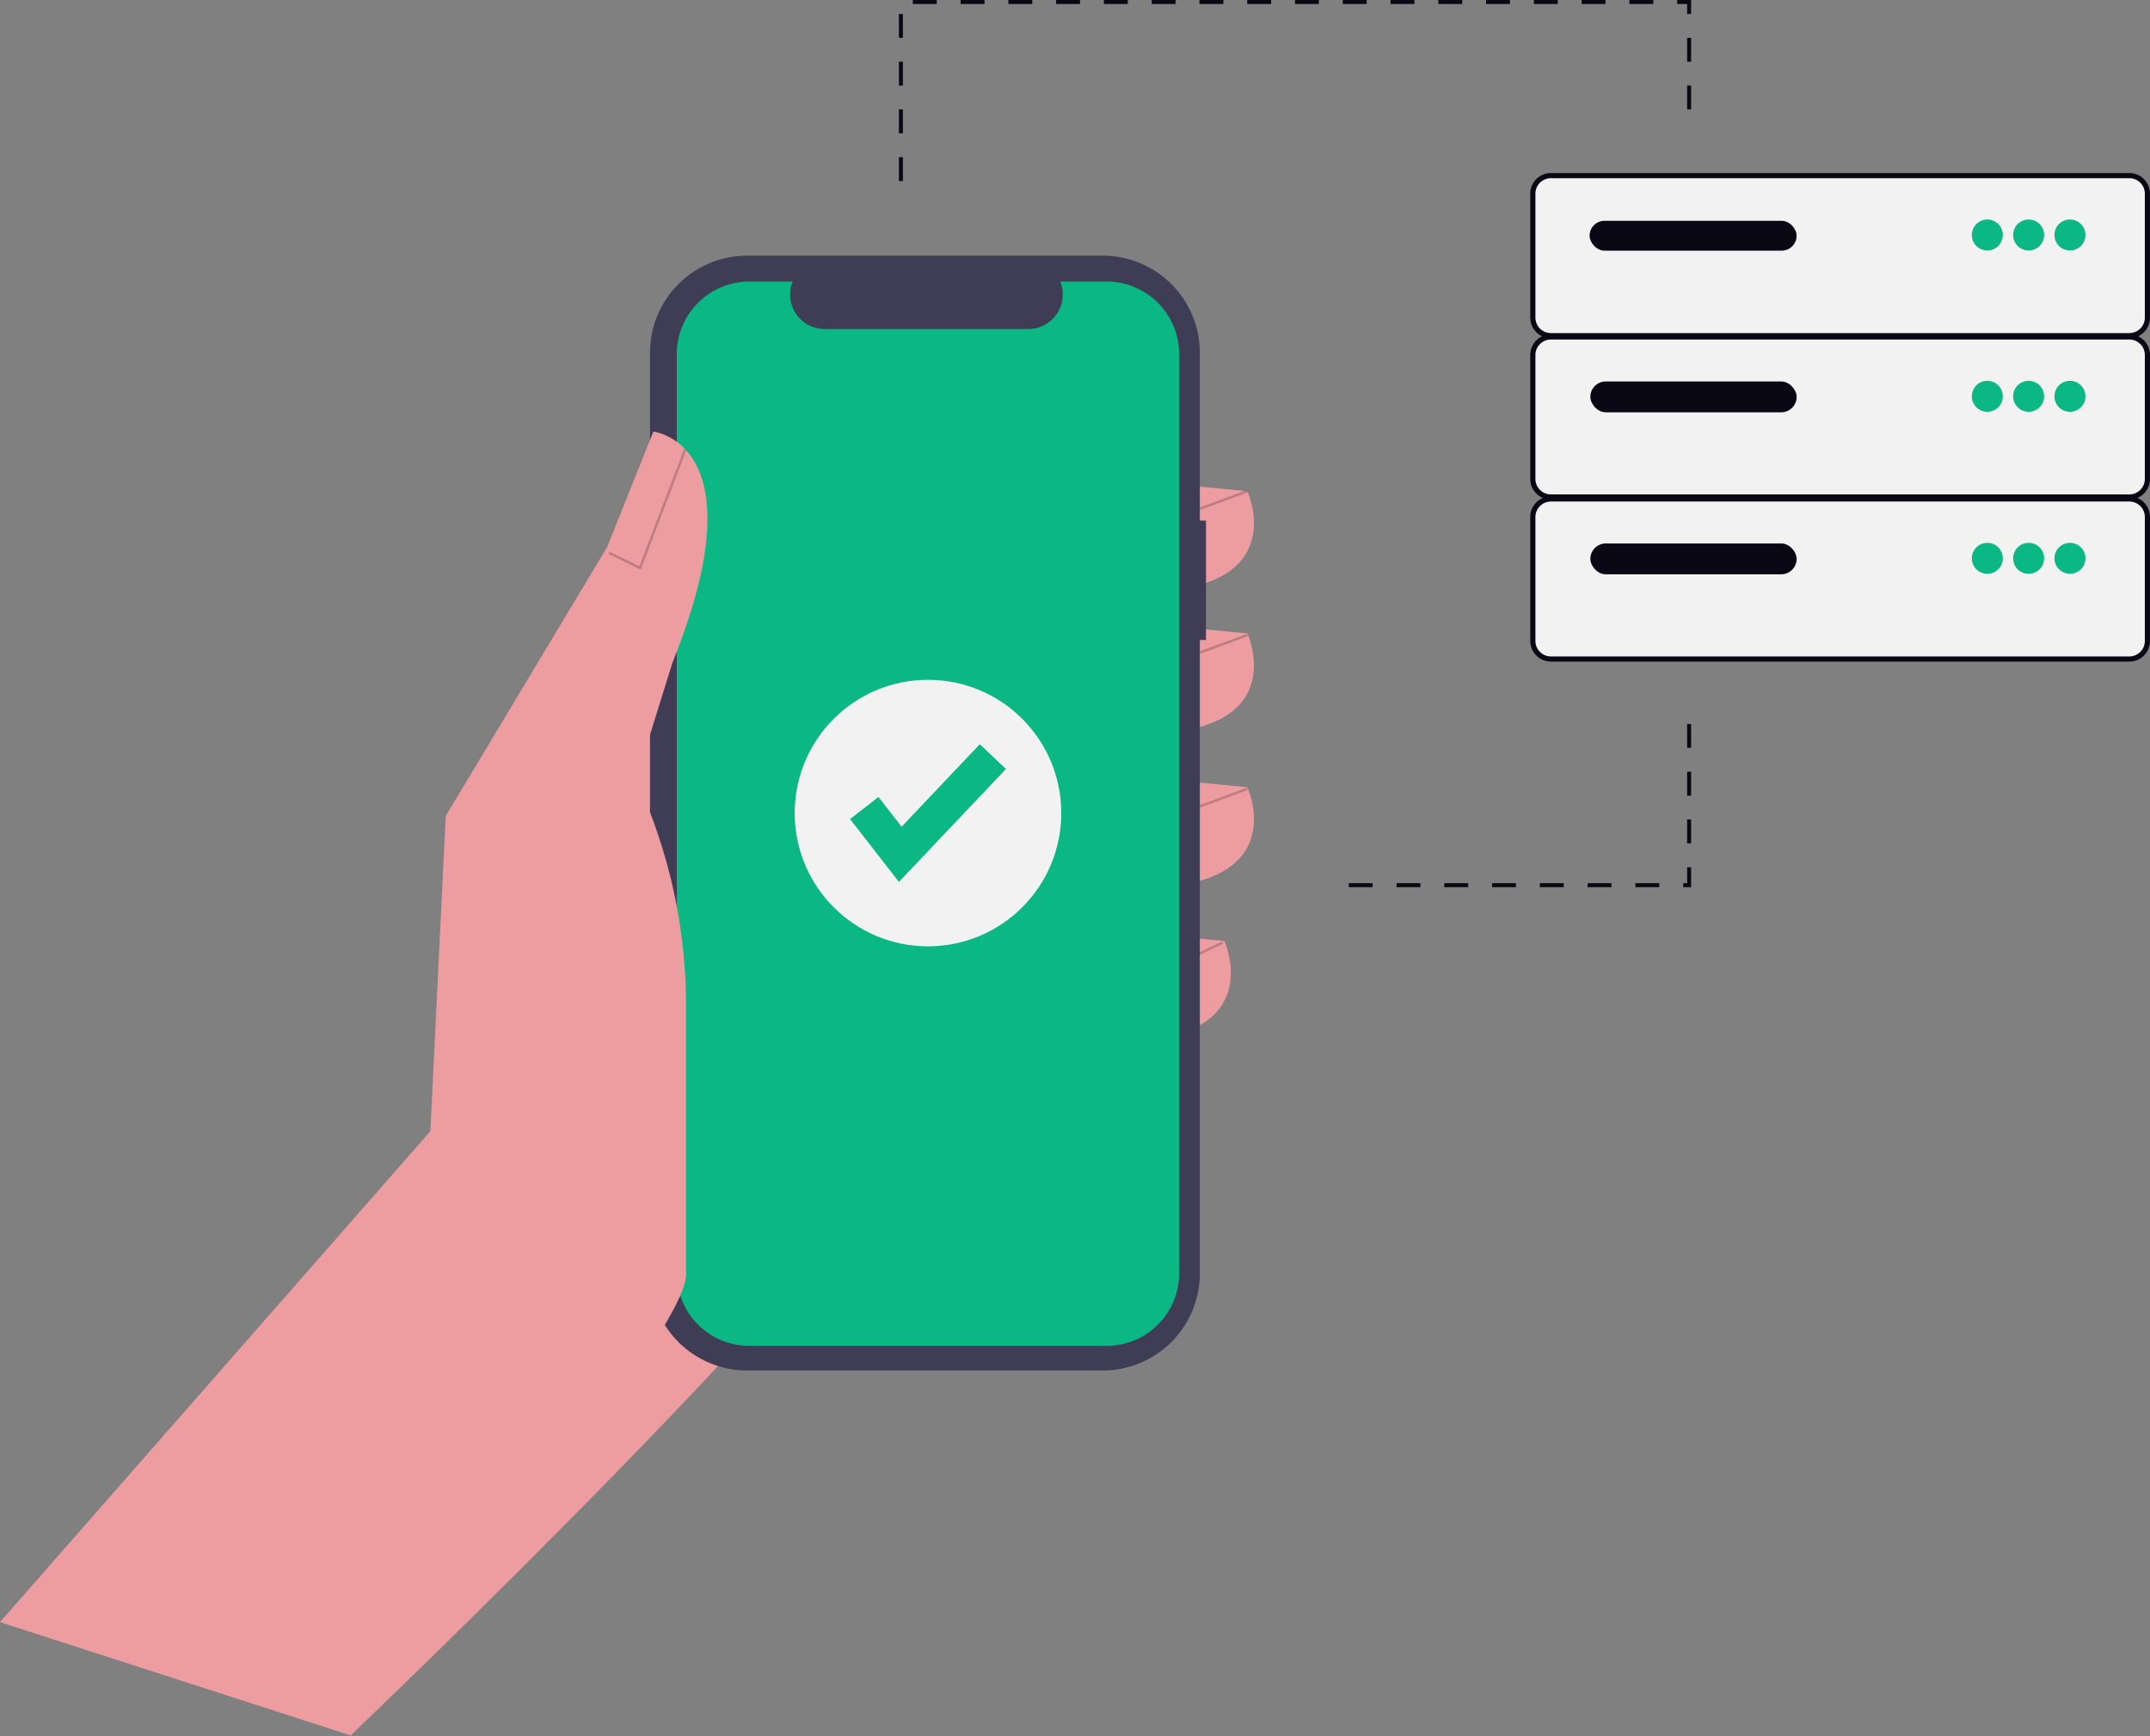 <svg xmlns="http://www.w3.org/2000/svg" width="799.933" height="646.113" viewBox="0 0 799.933 646.113" xmlns:xlink="http://www.w3.org/1999/xlink" role="img" artist="Katerina Limpitsouni" source="https://undraw.co/"><rect x="0" y="0" width="799.933" height="646.113" fill="#808080" stroke="none"/><g transform="translate(-309.384 -57.178)"><g transform="translate(878.732 121.57)"><path d="M7.686,0H222.9a7.686,7.686,0,0,1,7.686,7.686V53.8a7.686,7.686,0,0,1-7.686,7.686H7.686A7.686,7.686,0,0,1,0,53.8V7.686A7.686,7.686,0,0,1,7.686,0Z" transform="translate(0 0)" fill="#090814"/><path d="M5.765,0H220.977a5.765,5.765,0,0,1,5.765,5.765V51.881a5.765,5.765,0,0,1-5.765,5.765H5.765A5.765,5.765,0,0,1,0,51.881V5.765A5.765,5.765,0,0,1,5.765,0Z" transform="translate(1.922 1.922)" fill="#f2f2f2"/><rect width="77.019" height="11.109" rx="5.554" transform="translate(22.081 17.774)" fill="#090814"/><g transform="translate(164.291 17.294)"><path d="M5.765,0A5.765,5.765,0,1,1,0,5.765,5.765,5.765,0,0,1,5.765,0Z" transform="translate(0 0)" fill="#0bb783"/><path d="M5.765,0A5.765,5.765,0,1,1,0,5.765,5.765,5.765,0,0,1,5.765,0Z" transform="translate(15.372 0)" fill="#0bb783"/><path d="M5.765,0A5.765,5.765,0,1,1,0,5.765,5.765,5.765,0,0,1,5.765,0Z" transform="translate(30.745 0)" fill="#0bb783"/></g></g><path d="M470.791,624.074l-4.615,88.607S661.383,526.887,685.7,472.527s-21.458-188.833-21.458-188.833l-101.569,55.79Z" transform="translate(-26.65 -9.39)" fill="#ed9da0"/><path d="M350.128,243.4l30.042,2.861s15.736,34.333-32.9,37.193Z" transform="translate(393.327 -6.288)" fill="#ed9da0"/><path d="M350.128,300.743l30.042,2.863s15.736,34.333-32.9,37.193Z" transform="translate(393.327 -10.703)" fill="#ed9da0"/><path d="M350.128,362.739,380.17,365.6s15.736,34.333-32.9,37.193Z" transform="translate(393.327 -15.477)" fill="#ed9da0"/><path d="M359.427,424.735l30.042,2.861s15.736,34.333-32.9,37.193Z" transform="translate(375.444 -20.251)" fill="#ed9da0"/><path d="M573.463,250.114h-2.28V187.668a36.142,36.142,0,0,0-36.142-36.142h-132.3A36.142,36.142,0,0,0,366.6,187.668V530.25a36.142,36.142,0,0,0,36.142,36.142h132.3a36.142,36.142,0,0,0,36.142-36.142V294.564h2.28Z" transform="translate(184.618 0.788)" fill="#3f3d56"/><path d="M537.332,161.714H520.062a12.823,12.823,0,0,1-11.871,17.665H432.4a12.823,12.823,0,0,1-11.872-17.666h-16.13a26.99,26.99,0,0,0-26.99,26.989v342.08a26.99,26.99,0,0,0,26.99,26.991H537.332a26.99,26.99,0,0,0,26.99-26.99h0V188.7a26.991,26.991,0,0,0-26.99-26.991Z" transform="translate(183.786 0.244)" fill="#0bb783"/><path d="M567.554,665.508l8.846-10.092L727.674,482.833,733.4,365.528l60.082-100.139,17.167-42.917S850.7,226.764,817.8,308.3l-13.59,43.632h0a199.988,199.988,0,0,1,18.6,84.218v99.983c0,23.543-112.19,151.78-125.249,171.368h0Z" transform="translate(-258.17 -4.675)" fill="#ed9da0"/><path d="M240.7,122.886l-11.945-5.87.407-.827,11.036,5.425,16.66-43.682.862.329Z" transform="translate(307.066 146.314)" opacity="0.2"/><rect width="0.923" height="18.857" transform="translate(755.961 246.922) rotate(-110.222)" opacity="0.2"/><rect width="0.923" height="18.857" transform="translate(755.961 300.455) rotate(-110.222)" opacity="0.2"/><rect width="0.923" height="18.857" transform="translate(755.961 357.681) rotate(-110.222)" opacity="0.2"/><rect width="0.923" height="9.556" transform="translate(755.85 412.505) rotate(-115.639)" opacity="0.2"/><ellipse cx="49.591" cy="49.591" rx="49.591" ry="49.591" transform="translate(605.06 310.156)" fill="#f2f2f2"/><path d="M289.391,418.258l-18.184-23.382,10.574-8.225,8.61,11.071,29.088-30.706,9.727,9.215Z" transform="translate(354.445 -32.89)" fill="#0bb783"/><g transform="translate(878.732 181.604)"><path d="M7.686,0H222.9a7.686,7.686,0,0,1,7.686,7.686V53.8a7.686,7.686,0,0,1-7.686,7.686H7.686A7.686,7.686,0,0,1,0,53.8V7.686A7.686,7.686,0,0,1,7.686,0Z" transform="translate(0 0)" fill="#090814"/><path d="M5.765,0H220.977a5.765,5.765,0,0,1,5.765,5.765V51.881a5.765,5.765,0,0,1-5.765,5.765H5.765A5.765,5.765,0,0,1,0,51.881V5.765A5.765,5.765,0,0,1,5.765,0Z" transform="translate(1.922 1.922)" fill="#f2f2f2"/><rect width="76.752" height="11.483" rx="5.741" transform="translate(22.361 17.526)" fill="#090814"/><g transform="translate(164.291 17.294)"><path d="M5.765,0A5.765,5.765,0,1,1,0,5.765,5.765,5.765,0,0,1,5.765,0Z" transform="translate(0 0)" fill="#0bb783"/><path d="M5.765,0A5.765,5.765,0,1,1,0,5.765,5.765,5.765,0,0,1,5.765,0Z" transform="translate(15.372 0)" fill="#0bb783"/><path d="M5.765,0A5.765,5.765,0,1,1,0,5.765,5.765,5.765,0,0,1,5.765,0Z" transform="translate(30.745 0)" fill="#0bb783"/></g></g><g transform="translate(878.732 241.893)"><path d="M7.686,0H222.9a7.686,7.686,0,0,1,7.686,7.686V53.8a7.686,7.686,0,0,1-7.686,7.686H7.686A7.686,7.686,0,0,1,0,53.8V7.686A7.686,7.686,0,0,1,7.686,0Z" transform="translate(0 0)" fill="#090814"/><path d="M5.765,0H220.977a5.765,5.765,0,0,1,5.765,5.765V51.881a5.765,5.765,0,0,1-5.765,5.765H5.765A5.765,5.765,0,0,1,0,51.881V5.765A5.765,5.765,0,0,1,5.765,0Z" transform="translate(1.922 1.922)" fill="#f2f2f2"/><rect width="76.752" height="11.483" rx="5.741" transform="translate(22.361 17.526)" fill="#090814"/><g transform="translate(164.291 17.294)"><path d="M5.765,0A5.765,5.765,0,1,1,0,5.765,5.765,5.765,0,0,1,5.765,0Z" transform="translate(0 0)" fill="#0bb783"/><path d="M5.765,0A5.765,5.765,0,1,1,0,5.765,5.765,5.765,0,0,1,5.765,0Z" transform="translate(15.372 0)" fill="#0bb783"/><path d="M5.765,0A5.765,5.765,0,1,1,0,5.765,5.765,5.765,0,0,1,5.765,0Z" transform="translate(30.745 0)" fill="#0bb783"/></g></g><path d="M207.841,67.392H206.36V58.5h1.481Zm0-17.774H206.36V40.731h1.481Zm293.265-8.887h-1.481V31.844h1.481ZM207.841,31.844H206.36V22.958h1.481Zm293.265-8.887h-1.481V14.071h1.481ZM207.841,14.071H206.36V5.184h1.481ZM501.106,5.184h-1.481v-3.7h-3.7V0h5.184Zm-14.071-3.7h-8.887V0h8.887Zm-17.774,0h-8.887V0h8.887Zm-17.774,0H442.6V0h8.887Zm-17.774,0h-8.887V0h8.887Zm-17.774,0h-8.887V0h8.887Zm-17.774,0H389.28V0h8.887Zm-17.774,0h-8.887V0h8.887Zm-17.774,0h-8.887V0h8.887Zm-17.774,0h-8.887V0h8.887Zm-17.774,0h-8.887V0h8.887Zm-17.774,0h-8.887V0H309.3Zm-17.774,0h-8.887V0h8.887Zm-17.774,0h-8.887V0h8.887Zm-17.774,0h-8.887V0h8.887Zm-17.774,0h-8.887V0H238.2Zm-17.774,0h-8.887V0h8.887Z" transform="translate(437.477 57.178)" fill="#090814"/><path d="M568.738,565.727h-2.962v-1.481h1.481v-5.924h1.481Zm-11.849,0H548v-1.481h8.887Zm-17.774,0h-8.887v-1.481h8.887Zm-17.774,0h-8.887v-1.481h8.887Zm-17.774,0h-8.887v-1.481h8.887Zm-17.774,0h-8.887v-1.481h8.887Zm-17.774,0h-8.887v-1.481h8.887Zm-17.774,0H441.36v-1.481h8.887Zm118.491-16.292h-1.481v-8.887h1.481Zm0-17.774h-1.481v-8.887h1.481Zm0-17.774h-1.481V505h1.481Z" transform="translate(369.845 -178.41)" fill="#090814"/></g></svg>